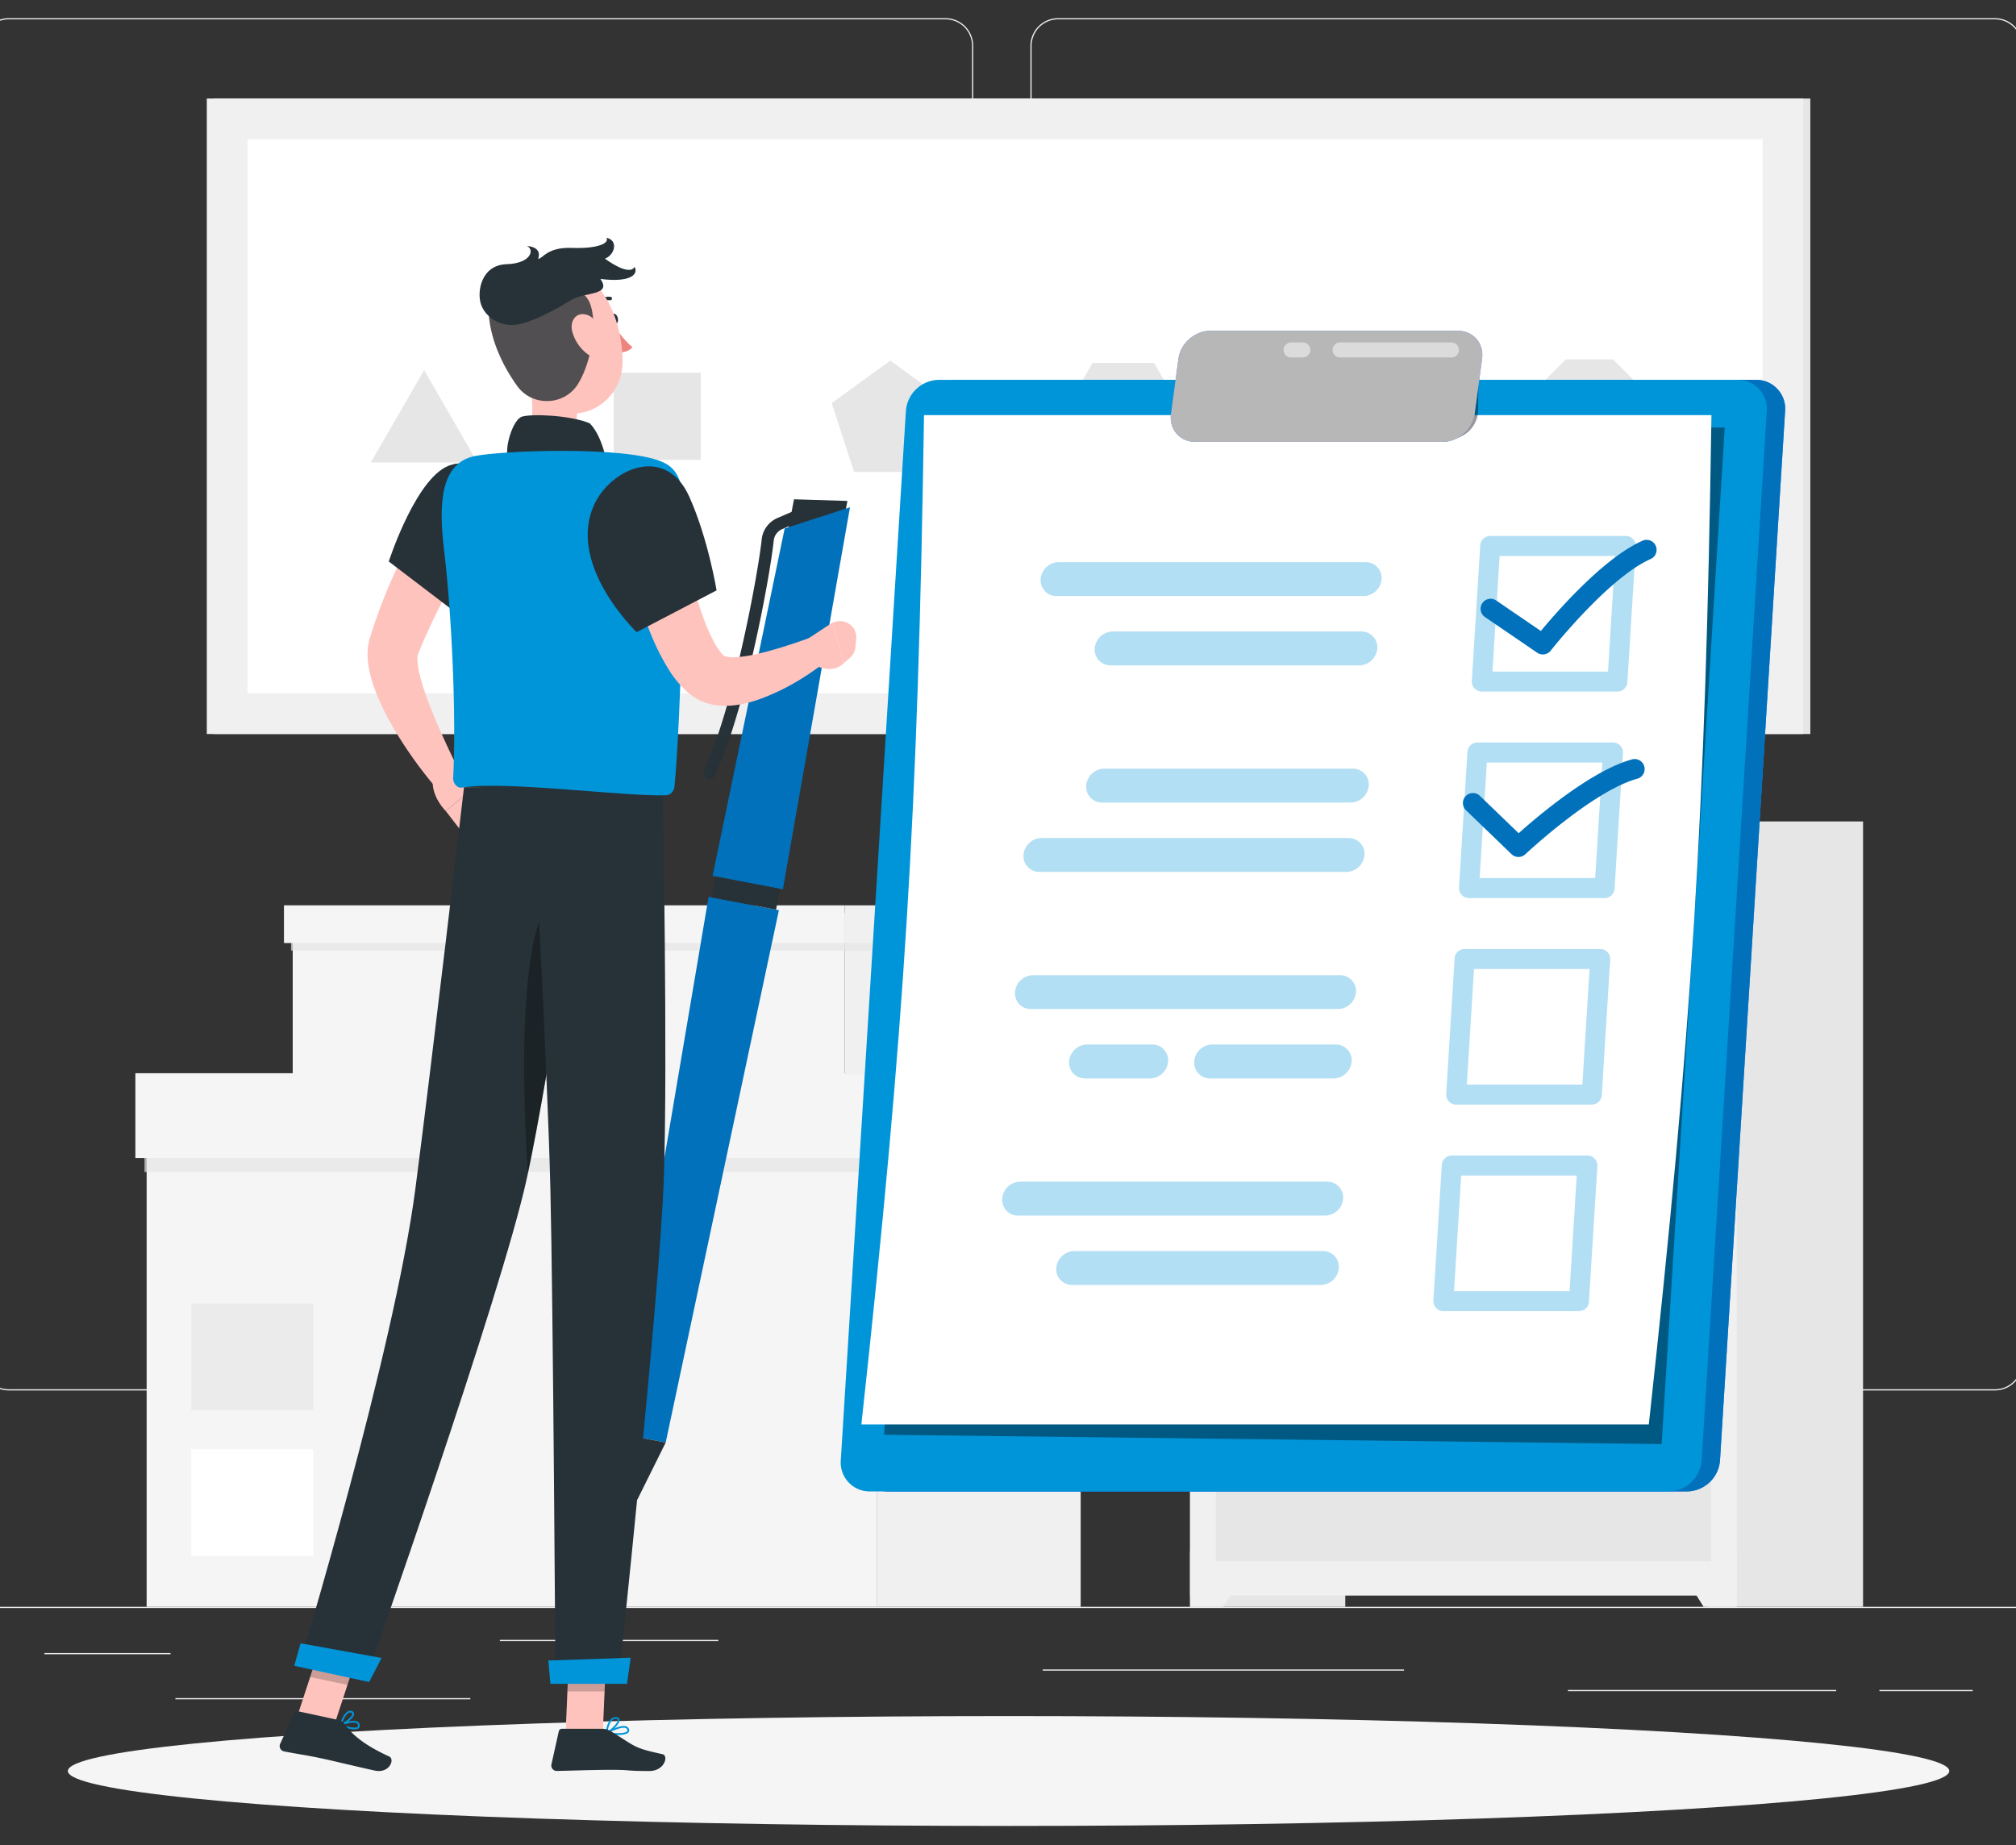 <svg xmlns="http://www.w3.org/2000/svg" xmlns:xlink="http://www.w3.org/1999/xlink" width="1180" height="1080" viewBox="0 0 1180 1080">
  <rect x="0" y="0" width="1180" height="1080" fill="#333333" stroke="none"/>
  <defs>
    <style>
      .cls-1 {
        clip-path: url(#clip-Doctofiche_-_Illustration_03);
      }

      .cls-2 {
        fill: #ebebeb;
      }

      .cls-3 {
        fill: #f0f0f0;
      }

      .cls-4 {
        fill: #f5f5f5;
      }

      .cls-15, .cls-5 {
        fill: #fff;
      }

      .cls-6, .cls-7 {
        fill: #e6e6e6;
      }

      .cls-6 {
        opacity: 0.7;
        mix-blend-mode: multiply;
        isolation: isolate;
      }

      .cls-8 {
        fill: #fafafa;
      }

      .cls-9 {
        fill: #407bff;
      }

      .cls-10 {
        fill: #0171bb;
      }

      .cls-11, .cls-13 {
        fill: #0095d9;
      }

      .cls-12 {
        opacity: 0.4;
      }

      .cls-13, .cls-21 {
        opacity: 0.3;
      }

      .cls-14 {
        fill: #b7b7b7;
      }

      .cls-15 {
        opacity: 0.5;
      }

      .cls-16, .cls-20 {
        fill: #263238;
      }

      .cls-17 {
        fill: #ffc3bd;
      }

      .cls-18 {
        fill: #ed847e;
      }

      .cls-19 {
        opacity: 0.2;
      }

      .cls-20 {
        opacity: 0.8;
      }
    </style>
    <clipPath id="clip-Doctofiche_-_Illustration_03">
      <rect width="1180" height="1080"/>
    </clipPath>
  </defs>
  <g id="Doctofiche_-_Illustration_03" data-name="Doctofiche - Illustration 03" class="cls-1">
    <g id="Group_129" data-name="Group 129" transform="translate(-2008.668 -5307.346)">
      <g id="Group_106" data-name="Group 106" transform="translate(1889.03 5317.966)">
        <g id="Group_104" data-name="Group 104">
          <rect id="Rectangle_89" data-name="Rectangle 89" class="cls-2" width="1419.941" height="0.71" transform="translate(0 929.906)"/>
          <path id="Path_373" data-name="Path 373" class="cls-2" d="M602.8,858.205H54.417A16.23,16.23,0,0,1,38.207,842V71.16a16.227,16.227,0,0,1,16.21-16.207H602.8A16.227,16.227,0,0,1,619,71.16V842A16.229,16.229,0,0,1,602.8,858.205ZM54.417,55.663a15.515,15.515,0,0,0-15.5,15.5V842a15.516,15.516,0,0,0,15.5,15.5H602.8a15.515,15.515,0,0,0,15.5-15.5V71.16a15.515,15.515,0,0,0-15.5-15.5Z" transform="translate(70.296 -54.953)"/>
          <path id="Path_374" data-name="Path 374" class="cls-2" d="M819.088,858.205H270.712A16.227,16.227,0,0,1,254.5,842V71.16a16.225,16.225,0,0,1,16.207-16.207H819.088A16.228,16.228,0,0,1,835.3,71.16V842A16.23,16.23,0,0,1,819.088,858.205ZM270.712,55.663a15.515,15.515,0,0,0-15.5,15.5V842a15.515,15.515,0,0,0,15.5,15.5H819.088a15.518,15.518,0,0,0,15.5-15.5V71.16a15.518,15.518,0,0,0-15.5-15.5Z" transform="translate(468.259 -54.953)"/>
        </g>
        <g id="Group_105" data-name="Group 105" transform="translate(145.626 949.246)">
          <rect id="Rectangle_90" data-name="Rectangle 90" class="cls-2" width="73.829" height="0.71" transform="translate(0 7.706)"/>
          <rect id="Rectangle_91" data-name="Rectangle 91" class="cls-2" width="127.871" height="0.71" transform="translate(266.592)"/>
          <rect id="Rectangle_92" data-name="Rectangle 92" class="cls-2" width="172.642" height="0.71" transform="translate(76.672 34.078)"/>
          <rect id="Rectangle_93" data-name="Rectangle 93" class="cls-2" width="54.624" height="0.71" transform="translate(1074.065 29.306)"/>
          <rect id="Rectangle_94" data-name="Rectangle 94" class="cls-2" width="157.023" height="0.71" transform="translate(891.758 29.306)"/>
          <rect id="Rectangle_95" data-name="Rectangle 95" class="cls-2" width="211.477" height="0.71" transform="translate(584.356 17.316)"/>
        </g>
      </g>
      <g id="Group_117" data-name="Group 117" transform="translate(2087.906 5365.029)">
        <g id="Group_109" data-name="Group 109" transform="translate(0 570.511)">
          <g id="Group_107" data-name="Group 107" transform="translate(5.343 5.942)">
            <rect id="Rectangle_96" data-name="Rectangle 96" class="cls-3" width="119.415" height="306.391" transform="translate(428.549)"/>
            <rect id="Rectangle_97" data-name="Rectangle 97" class="cls-4" width="427.302" height="306.391" transform="translate(428.549 306.391) rotate(180)"/>
            <rect id="Rectangle_98" data-name="Rectangle 98" class="cls-5" width="71.323" height="62.386" transform="translate(98.755 276.546) rotate(180)"/>
            <rect id="Rectangle_99" data-name="Rectangle 99" class="cls-2" width="71.323" height="62.386" transform="translate(98.755 191.258) rotate(180)"/>
            <rect id="Rectangle_100" data-name="Rectangle 100" class="cls-6" width="547.964" height="12.304" transform="translate(0 39.551)"/>
          </g>
          <g id="Group_108" data-name="Group 108" transform="translate(0 0)">
            <rect id="Rectangle_101" data-name="Rectangle 101" class="cls-3" width="126.006" height="49.626" transform="translate(433.892 0)"/>
            <rect id="Rectangle_102" data-name="Rectangle 102" class="cls-4" width="433.892" height="49.626" transform="translate(433.892 49.626) rotate(180)"/>
          </g>
        </g>
        <g id="Group_112" data-name="Group 112" transform="translate(86.971 472.23)">
          <g id="Group_110" data-name="Group 110" transform="translate(4.152 4.617)">
            <rect id="Rectangle_103" data-name="Rectangle 103" class="cls-3" width="92.799" height="94.433" transform="translate(324.114 0)"/>
            <rect id="Rectangle_104" data-name="Rectangle 104" class="cls-4" width="323.145" height="94.433" transform="translate(324.114 94.433) rotate(180)"/>
            <rect id="Rectangle_105" data-name="Rectangle 105" class="cls-6" width="416.913" height="7.628" transform="translate(0 14.237)"/>
          </g>
          <g id="Group_111" data-name="Group 111" transform="translate(0 0)">
            <rect id="Rectangle_106" data-name="Rectangle 106" class="cls-3" width="97.921" height="22.066" transform="translate(328.266 0)"/>
            <rect id="Rectangle_107" data-name="Rectangle 107" class="cls-4" width="328.266" height="22.066" transform="translate(328.266 22.066) rotate(180)"/>
          </g>
        </g>
        <g id="Group_114" data-name="Group 114" transform="translate(617.33 423.135)">
          <g id="Group_113" data-name="Group 113">
            <rect id="Rectangle_108" data-name="Rectangle 108" class="cls-7" width="90.851" height="459.709" transform="translate(90.851 459.709) rotate(180)"/>
            <path id="Path_375" data-name="Path 375" class="cls-3" d="M306.861,403.518H287.409v-32.6h39.848Z" transform="translate(-287.409 56.191)"/>
            <rect id="Rectangle_109" data-name="Rectangle 109" class="cls-7" width="90.853" height="459.709" transform="translate(393.909 459.709) rotate(180)"/>
            <rect id="Rectangle_110" data-name="Rectangle 110" class="cls-3" width="320.033" height="453.126" transform="translate(320.033 453.126) rotate(180)"/>
            <rect id="Rectangle_111" data-name="Rectangle 111" class="cls-7" width="289.852" height="124.264" transform="translate(304.943 144.348) rotate(180)"/>
            <path id="Path_376" data-name="Path 376" class="cls-8" d="M375.147,260.883a19.05,19.05,0,1,1-19.05-19.05A19.049,19.049,0,0,1,375.147,260.883Z" transform="translate(-196.08 -181.313)"/>
            <path id="Path_377" data-name="Path 377" class="cls-3" d="M406.465,403.518h19.452v-32.6H386.069Z" transform="translate(-105.884 56.191)"/>
            <rect id="Rectangle_112" data-name="Rectangle 112" class="cls-7" width="289.852" height="268.612" transform="translate(15.09 164.431)"/>
            <circle id="Ellipse_19" data-name="Ellipse 19" class="cls-8" cx="19.05" cy="19.05" r="19.05" transform="translate(245.86 185.414)"/>
          </g>
        </g>
        <g id="Group_116" data-name="Group 116" transform="translate(41.81 0)">
          <g id="Group_115" data-name="Group 115" transform="translate(0 0)">
            <rect id="Rectangle_113" data-name="Rectangle 113" class="cls-7" width="371.96" height="934.44" transform="translate(938.568 0) rotate(90)"/>
            <rect id="Rectangle_114" data-name="Rectangle 114" class="cls-3" width="371.96" height="934.44" transform="translate(934.44 0) rotate(90)"/>
            <rect id="Rectangle_115" data-name="Rectangle 115" class="cls-5" width="886.883" height="324.402" transform="translate(23.779 23.779)"/>
          </g>
          <path id="Path_378" data-name="Path 378" class="cls-7" d="M149.762,127.5l-31.207,54.052h62.414Z" transform="translate(-22.558 31.457)"/>
          <rect id="Rectangle_116" data-name="Rectangle 116" class="cls-7" width="50.961" height="50.961" transform="translate(238.139 160.5)"/>
          <path id="Path_379" data-name="Path 379" class="cls-7" d="M247.818,125.537l-34.271,24.9,13.09,40.288H269l13.09-40.288Z" transform="translate(152.216 27.85)"/>
          <path id="Path_380" data-name="Path 380" class="cls-7" d="M315.014,126.025H278.979l-18.017,31.207,18.017,31.207h36.034l18.017-31.207Z" transform="translate(239.453 28.748)"/>
          <path id="Path_381" data-name="Path 381" class="cls-7" d="M344.447,124.953l-28.173,13.567-6.958,30.486,19.5,24.447h31.27l19.5-24.447-6.958-30.486Z" transform="translate(328.418 26.776)"/>
          <path id="Path_382" data-name="Path 382" class="cls-7" d="M405.08,125.291H377.5l-19.5,19.5v27.58l19.5,19.5h27.58l19.5-19.5v-27.58Z" transform="translate(417.989 27.397)"/>
        </g>
      </g>
      <ellipse id="_Path_" data-name="&lt;Path&gt;" class="cls-4" cx="550.622" cy="32.157" rx="550.622" ry="32.157" transform="translate(2048.379 6311.815)"/>
      <g id="Group_118" data-name="Group 118" transform="translate(2511.5 5529.688)">
        <path id="Path_383" data-name="Path 383" class="cls-9" d="M276.609,129.506H744.2a16.893,16.893,0,0,1,17.014,18.138L723.1,762a19.627,19.627,0,0,1-19.266,18.138H236.237A16.894,16.894,0,0,1,219.224,762l38.12-614.355A19.63,19.63,0,0,1,276.609,129.506Z" transform="translate(-219.189 -129.506)"/>
        <path id="Path_384" data-name="Path 384" class="cls-10" d="M276.609,129.506H744.2a16.893,16.893,0,0,1,17.014,18.138L723.1,762a19.627,19.627,0,0,1-19.266,18.138H236.237A16.894,16.894,0,0,1,219.224,762l38.12-614.355A19.63,19.63,0,0,1,276.609,129.506Z" transform="translate(-219.189 -129.506)"/>
      </g>
      <path id="Path_385" data-name="Path 385" class="cls-11" d="M272.827,129.506h467.6a16.894,16.894,0,0,1,17.014,18.138L719.314,762a19.625,19.625,0,0,1-19.263,18.138h-467.6A16.892,16.892,0,0,1,215.442,762l38.12-614.355A19.628,19.628,0,0,1,272.827,129.506Z" transform="translate(2285.353 5400.18)"/>
      <path id="Path_386" data-name="Path 386" class="cls-12" d="M224.343,728.888l455.126,5.458L716.39,139.331H260.926Z" transform="translate(2301.795 5418.258)"/>
      <path id="Path_387" data-name="Path 387" class="cls-5" d="M219.661,727.56H680.568c25.4-232.6,33.2-358.177,36.66-590.781H256.318C252.856,369.382,245.064,494.956,219.661,727.56Z" transform="translate(2293.181 5413.564)"/>
      <g id="Group_119" data-name="Group 119" transform="translate(2595.238 5621.063)">
        <path id="Path_388" data-name="Path 388" class="cls-13" d="M430.7,252.76h-79.36a5.864,5.864,0,0,1-5.85-6.225l4.927-79.358a5.86,5.86,0,0,1,5.847-5.5h79.363a5.859,5.859,0,0,1,5.847,6.222l-4.924,79.358A5.863,5.863,0,0,1,430.7,252.76Zm-73.127-11.72h67.621l4.2-67.637H361.771Z" transform="translate(-70.573 -161.682)"/>
        <path id="Path_389" data-name="Path 389" class="cls-13" d="M428.055,295.328H348.694a5.859,5.859,0,0,1-5.847-6.222l4.922-79.36a5.865,5.865,0,0,1,5.85-5.5h79.361a5.864,5.864,0,0,1,5.85,6.225L433.9,289.833A5.858,5.858,0,0,1,428.055,295.328Zm-73.124-11.72h67.615l4.2-67.64h-67.62Z" transform="translate(-75.43 -83.367)"/>
        <path id="Path_390" data-name="Path 390" class="cls-13" d="M425.416,337.894H346.055a5.868,5.868,0,0,1-5.85-6.225l4.927-79.36a5.858,5.858,0,0,1,5.847-5.5h79.358a5.859,5.859,0,0,1,5.85,6.222L431.266,332.4A5.865,5.865,0,0,1,425.416,337.894Zm-73.127-11.72h67.62l4.194-67.64H356.489Z" transform="translate(-80.291 -5.051)"/>
        <path id="Path_391" data-name="Path 391" class="cls-13" d="M422.77,380.459H343.413a5.859,5.859,0,0,1-5.847-6.222l4.922-79.36a5.863,5.863,0,0,1,5.85-5.5H427.7a5.859,5.859,0,0,1,5.847,6.222l-4.924,79.363A5.86,5.86,0,0,1,422.77,380.459Zm-73.121-11.72h67.615l4.2-67.64h-67.62Z" transform="translate(-85.149 73.264)"/>
        <path id="Path_392" data-name="Path 392" class="cls-13" d="M265.922,186.915H445.655A10.737,10.737,0,0,0,456.191,177h0a9.242,9.242,0,0,0-9.306-9.92H267.154A10.732,10.732,0,0,0,256.619,177h0A9.238,9.238,0,0,0,265.922,186.915Z" transform="translate(-234.096 -151.758)"/>
        <path id="Path_393" data-name="Path 393" class="cls-13" d="M277.072,201.212H422.624a10.733,10.733,0,0,0,10.536-9.92h0a9.236,9.236,0,0,0-9.3-9.92H278.3a10.732,10.732,0,0,0-10.536,9.92h0A9.242,9.242,0,0,0,277.072,201.212Z" transform="translate(-213.587 -125.453)"/>
        <path id="Path_394" data-name="Path 394" class="cls-13" d="M263.625,223.938H443.359a9.239,9.239,0,0,1,9.3,9.92h0a10.732,10.732,0,0,1-10.536,9.92H262.4a9.24,9.24,0,0,1-9.306-9.92h0A10.737,10.737,0,0,1,263.625,223.938Z" transform="translate(-240.589 -47.138)"/>
        <path id="Path_395" data-name="Path 395" class="cls-13" d="M276.547,209.641H422.1a9.24,9.24,0,0,1,9.3,9.922h0a10.732,10.732,0,0,1-10.536,9.92H275.318a9.24,9.24,0,0,1-9.306-9.92h0A10.735,10.735,0,0,1,276.547,209.641Z" transform="translate(-216.814 -73.443)"/>
        <path id="Path_396" data-name="Path 396" class="cls-13" d="M260.642,272.046h179.73a10.734,10.734,0,0,0,10.536-9.92h0a9.239,9.239,0,0,0-9.3-9.92H261.871a10.734,10.734,0,0,0-10.536,9.92h0A9.24,9.24,0,0,0,260.642,272.046Z" transform="translate(-243.816 4.873)"/>
        <path id="Path_397" data-name="Path 397" class="cls-13" d="M297.576,286.343h72.318a10.734,10.734,0,0,0,10.536-9.92h0a9.239,9.239,0,0,0-9.306-9.92H298.808a10.73,10.73,0,0,0-10.536,9.92h0A9.239,9.239,0,0,0,297.576,286.343Z" transform="translate(-175.856 31.178)"/>
        <path id="Path_398" data-name="Path 398" class="cls-13" d="M271.787,286.343h38.139a10.734,10.734,0,0,0,10.536-9.92h0a9.238,9.238,0,0,0-9.3-9.92H273.019a10.732,10.732,0,0,0-10.536,9.92h0A9.239,9.239,0,0,0,271.787,286.343Z" transform="translate(-223.305 31.178)"/>
        <path id="Path_399" data-name="Path 399" class="cls-13" d="M258,314.614H437.731a10.734,10.734,0,0,0,10.536-9.92v0a9.24,9.24,0,0,0-9.306-9.92H259.23a10.734,10.734,0,0,0-10.536,9.92v0A9.239,9.239,0,0,0,258,314.614Z" transform="translate(-248.675 83.188)"/>
        <path id="Path_400" data-name="Path 400" class="cls-13" d="M269.146,328.908H414.7a10.736,10.736,0,0,0,10.536-9.92h0a9.24,9.24,0,0,0-9.306-9.92H270.376a10.732,10.732,0,0,0-10.533,9.92h0A9.238,9.238,0,0,0,269.146,328.908Z" transform="translate(-228.165 109.493)"/>
        <path id="Path_401" data-name="Path 401" class="cls-10" d="M383.716,229.536a5.837,5.837,0,0,1-3.3-1.022l-30.577-20.887a5.859,5.859,0,0,1,6.611-9.675L382.574,215.8c9.533-11.5,36.748-42.7,59.382-52.793a5.859,5.859,0,1,1,4.771,10.7c-24.71,11.013-58.067,53.165-58.4,53.589A5.842,5.842,0,0,1,383.716,229.536Z" transform="translate(-67.246 -160.181)"/>
        <path id="Path_402" data-name="Path 402" class="cls-10" d="M376.139,264.978a5.856,5.856,0,0,1-4.067-1.642l-26.618-25.661a5.858,5.858,0,1,1,8.131-8.434l22.662,21.842c11.2-10.019,42.644-36.731,66.331-43.212a5.86,5.86,0,0,1,3.09,11.306c-25.905,7.083-65.118,43.834-65.51,44.206A5.858,5.858,0,0,1,376.139,264.978Z" transform="translate(-73.914 -77.085)"/>
      </g>
      <path id="Path_403" data-name="Path 403" class="cls-12" d="M338.69,164.235l8.645.082A17.4,17.4,0,0,0,364.866,147.1l.108-15.835a1.72,1.72,0,0,0-1.744-1.755H339.153a2,2,0,0,0-1.977,1.96l-.216,31.014A1.726,1.726,0,0,0,338.69,164.235Z" transform="translate(2508.999 5400.18)"/>
      <g id="Group_121" data-name="Group 121" transform="translate(2693.923 5500.953)">
        <g id="Group_120" data-name="Group 120">
          <path id="Path_404" data-name="Path 404" class="cls-9" d="M306.5,119.388H451.512c8.994,0,15.361,7.361,14.148,16.355L461.3,168.055c-1.213,9-9.568,16.355-18.564,16.355H297.721c-9,0-15.361-7.358-14.148-16.355l4.362-32.312C289.15,126.749,297.506,119.388,306.5,119.388Z" transform="translate(-283.425 -119.388)"/>
          <path id="Path_405" data-name="Path 405" class="cls-14" d="M306.5,119.388H451.512c8.994,0,15.361,7.361,14.148,16.355L461.3,168.055c-1.213,9-9.568,16.355-18.564,16.355H297.721c-9,0-15.361-7.358-14.148-16.355l4.362-32.312C289.15,126.749,297.506,119.388,306.5,119.388Z" transform="translate(-283.425 -119.388)"/>
        </g>
        <path id="Path_406" data-name="Path 406" class="cls-15" d="M386.362,130.583H321.181a4.393,4.393,0,0,1,0-8.787h65.181a4.393,4.393,0,1,1,0,8.787Z" transform="translate(-222.04 -114.958)"/>
        <path id="Path_407" data-name="Path 407" class="cls-15" d="M317.944,130.583h-6.878a4.393,4.393,0,1,1,0-8.787h6.878a4.393,4.393,0,0,1,0,8.787Z" transform="translate(-240.651 -114.958)"/>
      </g>
      <g id="Group_123" data-name="Group 123" transform="translate(2370.281 5599.597)">
        <path id="Path_408" data-name="Path 408" class="cls-10" d="M169.462,550.151,197.49,555.5l66.258-311.6L222.6,236.051Z" transform="translate(-169.462 -3.386)"/>
        <path id="Path_409" data-name="Path 409" class="cls-16" d="M204.152,178.3l33.558-11.023,2.326-12.19-31.271-.963Z" transform="translate(-105.636 -154.123)"/>
        <path id="Path_410" data-name="Path 410" class="cls-10" d="M231.2,168.194l38.222-12.432L230.143,379.436l-41.152-7.852Z" transform="translate(-133.53 -151.109)"/>
        <rect id="Rectangle_117" data-name="Rectangle 117" class="cls-16" width="38.49" height="12.41" transform="translate(92.615 240.198) rotate(-169.197)"/>
        <path id="Path_411" data-name="Path 411" class="cls-9" d="M171.292,361.536c-.355,1.846.418,3.544,1.724,3.794s2.65-1.045,3-2.894-.42-3.544-1.727-3.794S171.644,359.69,171.292,361.536Z" transform="translate(-166.253 222.111)"/>
        <path id="Path_412" data-name="Path 412" class="cls-16" d="M172.58,383.768l8.344,1.592L197.49,352l-28.028-5.348Z" transform="translate(-169.462 200.112)"/>
        <path id="Path_413" data-name="Path 413" class="cls-16" d="M190.627,313.64a3.539,3.539,0,0,1-3.2-5.029c17.6-37.725,31.886-116.557,33.806-135.306a15.372,15.372,0,0,1,9.21-12.538l9.286-4a3.534,3.534,0,1,1,2.8,6.489l-9.289,4a8.292,8.292,0,0,0-4.973,6.767c-2.016,19.689-16.207,98.5-34.434,137.575A3.536,3.536,0,0,1,190.627,313.64Z" transform="translate(-137.018 -149.796)"/>
      </g>
      <path id="Path_414" data-name="Path 414" class="cls-17" d="M187.143,170.032c-7.077,12.115-14.228,24.974-20.936,37.589q-5,9.538-9.67,19.13c-2.99,6.418-5.975,12.831-8.531,19.252l-.483,1.167c0,.017-.043-.051-.06.028a1.658,1.658,0,0,0-.207.6,13.113,13.113,0,0,0-.19,2.777,41.814,41.814,0,0,0,1.2,8.338A142.091,142.091,0,0,0,154.5,278.1c2.53,6.554,5.43,13.12,8.437,19.689,2.939,6.574,6.231,13.194,9.349,19.6L158.8,326.6a247.927,247.927,0,0,1-26.746-37.682,139.668,139.668,0,0,1-10.346-22.052,70.678,70.678,0,0,1-3.411-13.393,40.618,40.618,0,0,1-.338-8.327,32.282,32.282,0,0,1,.676-4.89c.156-.835.446-1.772.7-2.647l.457-1.451a316.651,316.651,0,0,1,17.2-43.2A406.728,406.728,0,0,1,159.1,152.683Z" transform="translate(2105.926 5442.824)"/>
      <path id="Path_415" data-name="Path 415" class="cls-17" d="M145.629,209.251l12.686,9.877-19.382,16.008s-8.846-8.551-7.48-19Z" transform="translate(2130.622 5546.904)"/>
      <path id="Path_416" data-name="Path 416" class="cls-17" d="M158.544,227.156l-12.91,16.615-11.641-15.035,19.381-16.007Z" transform="translate(2135.562 5553.303)"/>
      <path id="Path_417" data-name="Path 417" class="cls-16" d="M168.1,119.411c.349,1.718,1.545,2.928,2.669,2.7s1.752-1.809,1.4-3.527-1.545-2.928-2.669-2.7S167.755,117.693,168.1,119.411Z" transform="translate(2198.145 5375.068)"/>
      <path id="Path_418" data-name="Path 418" class="cls-18" d="M168.53,118.15s5.927,9.125,11.2,13.038c-2.465,3.456-7.9,3.209-7.9,3.209Z" transform="translate(2199.105 5379.288)"/>
      <path id="Path_419" data-name="Path 419" class="cls-16" d="M165.81,117.574a1.032,1.032,0,0,1-.755-1.732,10.216,10.216,0,0,1,8.767-3.408,1.029,1.029,0,0,1-.341,2.031h0a8.186,8.186,0,0,0-6.915,2.777A1.026,1.026,0,0,1,165.81,117.574Z" transform="translate(2192.204 5368.638)"/>
      <path id="Path_420" data-name="Path 420" class="cls-17" d="M153.971,125.624c3.121,15.915,6.234,45.075-4.9,55.693,0,0,4.351,16.145,33.922,16.145,32.514,0,15.54-16.142,15.54-16.142-17.746-4.24-17.289-17.406-14.2-29.77Z" transform="translate(2163.299 5393.039)"/>
      <path id="Path_421" data-name="Path 421" class="cls-16" d="M147.24,161.969c-2.363-5.617,2.7-22.654,8.094-24.321,5.93-1.832,28.481-.809,39.673,3.874,7.957,8.065,10.255,24.815,10.255,24.815Z" transform="translate(2158.838 5413.585)"/>
      <path id="Path_422" data-name="Path 422" class="cls-11" d="M117.844,410.508c2.181.471,4.365.6,5.413-.3a2.1,2.1,0,0,0,.5-2.394,2.386,2.386,0,0,0-1.326-1.517c-2.936-1.4-9.687,1.349-9.974,1.468a.516.516,0,0,0-.028.94A27.528,27.528,0,0,0,117.844,410.508Zm3.538-3.479a2.8,2.8,0,0,1,.6.2,1.386,1.386,0,0,1,.784.88c.275.926-.068,1.218-.182,1.315-1.17.994-5.512.077-8.574-1.147C116.092,407.546,119.449,406.612,121.383,407.029Z" transform="translate(2095.353 5908.72)"/>
      <path id="Path_423" data-name="Path 423" class="cls-11" d="M112.545,412.581a.543.543,0,0,0,.253-.008c2.459-.719,7.722-4.456,7.784-6.924a1.681,1.681,0,0,0-1.318-1.667,2.817,2.817,0,0,0-2.283.182c-2.908,1.485-4.745,7.509-4.819,7.764a.514.514,0,0,0,.383.653Zm6.157-7.69a2.183,2.183,0,0,1,.224.062c.636.224.63.534.625.67-.037,1.457-3.507,4.391-6.055,5.578.636-1.738,2.087-5.169,3.953-6.12A1.828,1.828,0,0,1,118.7,404.89Z" transform="translate(2095.353 5904.888)"/>
      <path id="Path_424" data-name="Path 424" class="cls-11" d="M174.034,412.206c2.792,0,5.49-.383,6.393-1.639a1.952,1.952,0,0,0-.043-2.252,2.566,2.566,0,0,0-1.633-1.207c-3.621-.983-11.223,3.348-11.544,3.536a.514.514,0,0,0,.156.951A38.211,38.211,0,0,0,174.034,412.206Zm3.45-4.22a3.763,3.763,0,0,1,1,.119,1.55,1.55,0,0,1,1.008.721c.366.639.233.957.1,1.139-1.011,1.406-6.509,1.437-10.553.866C171.052,409.8,174.943,407.986,177.484,407.986Z" transform="translate(2196.194 5910.67)"/>
      <path id="Path_425" data-name="Path 425" class="cls-11" d="M167.462,414.978a.505.505,0,0,0,.213-.046c2.624-1.179,7.824-5.881,7.426-8.341-.094-.579-.5-1.3-1.917-1.44a3.754,3.754,0,0,0-2.857.883c-2.769,2.272-3.354,8.131-3.377,8.381a.507.507,0,0,0,.21.466A.514.514,0,0,0,167.462,414.978Zm5.308-8.818c.1,0,.207.006.31.014.929.1.985.46,1.005.58.238,1.477-3.294,5.174-5.975,6.784.281-1.712,1.056-5.217,2.874-6.708A2.734,2.734,0,0,1,172.77,406.16Z" transform="translate(2196.194 5907.299)"/>
      <path id="Path_426" data-name="Path 426" class="cls-17" d="M158.706,441.054H180.46l2.167-50.376H160.873Z" transform="translate(2181.031 5880.708)"/>
      <path id="Path_427" data-name="Path 427" class="cls-17" d="M103.426,435.27l21.843,4.6,15.413-46.922-21.843-4.6Z" transform="translate(2079.322 5876.419)"/>
      <path id="Path_428" data-name="Path 428" class="cls-16" d="M134.359,409.118l-23.883-5.171a1.9,1.9,0,0,0-2.127,1.059L100.059,423a3.2,3.2,0,0,0,2.295,4.453c8.369,1.661,12.527,2.05,23.031,4.325,6.461,1.4,21.049,4.953,29.972,6.884,8.73,1.891,12-6.64,8.52-8.23-15.605-7.128-22.125-13.407-26.348-19.257A5.281,5.281,0,0,0,134.359,409.118Z" transform="translate(2072.593 5905.042)"/>
      <path id="Path_429" data-name="Path 429" class="cls-16" d="M185.742,407.53H161.984a1.9,1.9,0,0,0-1.852,1.485l-4.3,19.337a3.163,3.163,0,0,0,3.129,3.868c8.571-.145,20.953-.648,31.724-.648,12.595,0,7.7.688,22.472.688,8.931,0,11.411-9.028,7.671-9.846-17.017-3.723-15.145-4.124-29.85-13.188A10.069,10.069,0,0,0,185.742,407.53Z" transform="translate(2175.605 5911.713)"/>
      <g id="Group_124" data-name="Group 124" transform="translate(2236.219 5578.688)">
        <path id="Path_430" data-name="Path 430" class="cls-16" d="M159.455,147.347c-20.387,4.674-37.2,56.724-37.2,56.724l40.943,31.2s15.029-14.168,21.717-40.2C191.923,167.794,180.3,142.567,159.455,147.347Z" transform="translate(-122.255 -146.761)"/>
      </g>
      <path id="Path_431" data-name="Path 431" class="cls-19" d="M151.579,160.445C140.5,171.4,136.891,191.36,136.033,208.712l1.806,1.392s15.043-14.182,21.734-40.213c.415-1.627.77-3.257,1.068-4.856Z" transform="translate(2139.315 5457.105)"/>
      <g id="Group_125" data-name="Group 125" transform="translate(2273.419 5573.632)">
        <path id="Path_432" data-name="Path 432" class="cls-16" d="M257.225,151.745s23.154,26.152,1.286,188.023H142.161c-.8-17.86,10.419-104.988-6.807-189.145A303.728,303.728,0,0,1,174.3,145.7c14.867-.716,36.39-1.19,49.462,0A218.1,218.1,0,0,1,257.225,151.745Z" transform="translate(-135.354 -144.98)"/>
      </g>
      <g id="Group_126" data-name="Group 126" transform="translate(2190.197 6264.78)">
        <path id="Path_433" data-name="Path 433" class="cls-19" d="M181.948,390.683l-1.113,25.967H159.072l1.113-25.967Z" transform="translate(-8.492 -384.064)"/>
        <path id="Path_434" data-name="Path 434" class="cls-19" d="M114,388.352l21.852,4.6L127.9,417.141l-21.852-4.6Z" transform="translate(-106.049 -388.352)"/>
      </g>
      <path id="Path_435" data-name="Path 435" class="cls-17" d="M148.268,144.171c5.589,20.853,7.8,33.343,20.669,42.016,19.357,13.041,43.456-1.928,44.211-24.031.679-19.893-8.574-50.655-30.952-54.858C160.148,103.157,142.679,123.318,148.268,144.171Z" transform="translate(2159.892 5358.32)"/>
      <g id="Group_127" data-name="Group 127" transform="translate(2294.685 5477.912)">
        <path id="Path_436" data-name="Path 436" class="cls-17" d="M177.105,175.451h-.278A21.142,21.142,0,0,1,159.6,166.69c-6.543-9.1-15.707-24.92-16.758-43.18,8.281-8.755,39.452-14.517,53.325-11.36,11.567,2.635,9.886,35.558-1.054,53.344A21.193,21.193,0,0,1,177.105,175.451Z" transform="translate(-142.842 -111.275)"/>
        <path id="Path_437" data-name="Path 437" class="cls-20" d="M177.105,175.451h-.278A21.142,21.142,0,0,1,159.6,166.69c-6.543-9.1-15.707-24.92-16.758-43.18,8.281-8.755,39.452-14.517,53.325-11.36,11.567,2.635,9.886,35.558-1.054,53.344A21.193,21.193,0,0,1,177.105,175.451Z" transform="translate(-142.842 -111.275)"/>
      </g>
      <path id="Path_438" data-name="Path 438" class="cls-16" d="M158.907,151.26c-9.8-.7-15.344-6.864-17.119-12.146-2.476-7.375.159-22.958,14.989-23.429s16.409-8.914,11.834-10.65c9.7.71,6.625,7.494,6.625,7.494,2.6.156,5.049-6.943,19.8-6.39s22.089-2.6,20.194-5.918c7.023,1.42,5.049,9.94-.866,12.229,0,0,14.04,10.65,17.355,4.811,2.366,4.26-2.289,9.355-20.038,7.046,7.083,9.9-9.676,7.676-16.818,12.172S168.707,151.965,158.907,151.26Z" transform="translate(2148.398 5346.302)"/>
      <path id="Path_439" data-name="Path 439" class="cls-17" d="M160.327,126.249A24.4,24.4,0,0,0,169.1,139.23c5.66,4.212,9.889.065,9.488-6.339-.363-5.768-3.746-14.907-9.991-16.616C162.451,114.591,158.7,119.989,160.327,126.249Z" transform="translate(2183.314 5375.265)"/>
      <path id="Path_440" data-name="Path 440" class="cls-16" d="M275.368,213.57S250.678,379.817,237.127,442.1C222.285,510.3,142.7,735.949,142.7,735.949L103.76,727.52s55.65-183.891,68.106-279.24c9.568-73.243,28.424-234.71,28.424-234.71Z" transform="translate(2079.936 5554.85)"/>
      <path id="Path_441" data-name="Path 441" class="cls-11" d="M153.843,398.493c.168.034-7.259,14.083-7.259,14.083l-43.811-9.488,3.692-13.171Z" transform="translate(2078.12 5879.308)"/>
      <path id="Path_442" data-name="Path 442" class="cls-21" d="M174.4,234.572c-28.546,5.595-25.528,112.047-22.091,166.8,8.233-38.7,20.282-113.175,28.515-166.031A9.738,9.738,0,0,0,174.4,234.572Z" transform="translate(2165.303 5593.081)"/>
      <path id="Path_443" data-name="Path 443" class="cls-16" d="M228.271,213.57s3,162.649.631,228.985c-2.459,69-26.561,294.933-26.561,294.933H165.49s-1.355-221.9-2.993-289.665C160.71,373.944,151.79,213.57,151.79,213.57Z" transform="translate(2168.306 5554.85)"/>
      <path id="Path_444" data-name="Path 444" class="cls-11" d="M203.262,392.887c.17,0-2.079,15.3-2.079,15.3H156.356l-1.213-13.654Z" transform="translate(2174.475 5884.772)"/>
      <path id="Path_445" data-name="Path 445" class="cls-11" d="M261.8,150.408c5.711,2.38,11.189,6.611,12.833,20.655,1.582,13.5-1.482,131.722-5.189,169.473-.258,2.616-2.164,5.063-4.788,5.177-23.27,1.011-95.318-8.727-119.63-4.447-2.789.491-5.285-2.61-5.137-5.453,1.911-36.788-.841-96.122-5.339-133.83-2.936-24.61-2.956-50.365,17.712-54.744C167.536,144,239.59,141.155,261.8,150.408Z" transform="translate(2134.023 5427.103)"/>
      <path id="Path_446" data-name="Path 446" class="cls-17" d="M202.668,157.854c1.3,6.236,2.712,13.038,4.263,19.51,1.593,6.526,3.178,13.035,4.987,19.413,1.772,6.381,3.689,12.666,5.873,18.658a103.761,103.761,0,0,0,7.245,16.449,33.357,33.357,0,0,0,3.8,5.563c.528.6.954.98,1.056,1.11.014.034-.037.244.565.432a15.461,15.461,0,0,0,5.754.724,65.552,65.552,0,0,0,8.412-.9c11.956-2.178,25.161-6.594,37.657-11.084l8.267,14.086c-11.817,9.164-24.06,16.767-38.98,22.268a69.97,69.97,0,0,1-12.1,3.266,43.857,43.857,0,0,1-15.088.236,31.194,31.194,0,0,1-9.23-3.135,36.934,36.934,0,0,1-7.233-5.24,59.776,59.776,0,0,1-9.1-10.871c-9.144-14.319-13.969-28.186-18.49-42.226-2.138-7.014-4.1-14.018-5.725-21.078-1.658-7.117-3.192-13.969-4.4-21.469Z" transform="translate(2202.167 5452.338)"/>
      <g id="Group_128" data-name="Group 128" transform="translate(2352.642 5580.305)">
        <path id="Path_447" data-name="Path 447" class="cls-16" d="M167.591,168.692c-17.67,35.533,24.312,75.686,24.312,75.686l46.8-24.437s-4.947-30.333-15.989-54.869C209.076,134.761,177.755,148.253,167.591,168.692Z" transform="translate(-163.25 -147.33)"/>
      </g>
      <path id="Path_448" data-name="Path 448" class="cls-17" d="M208.139,189.954l15.875-10.431,6.6,23.747s-7.125,8.307-20.121-.753Z" transform="translate(2271.981 5492.207)"/>
      <path id="Path_449" data-name="Path 449" class="cls-17" d="M227.556,189.662l-.505,4.981a9.4,9.4,0,0,1-3.243,6.2l-3.476,2.97-6.6-23.747,2.03-.525A9.472,9.472,0,0,1,227.556,189.662Z" transform="translate(2282.266 5491.667)"/>
    </g>
  </g>
</svg>

